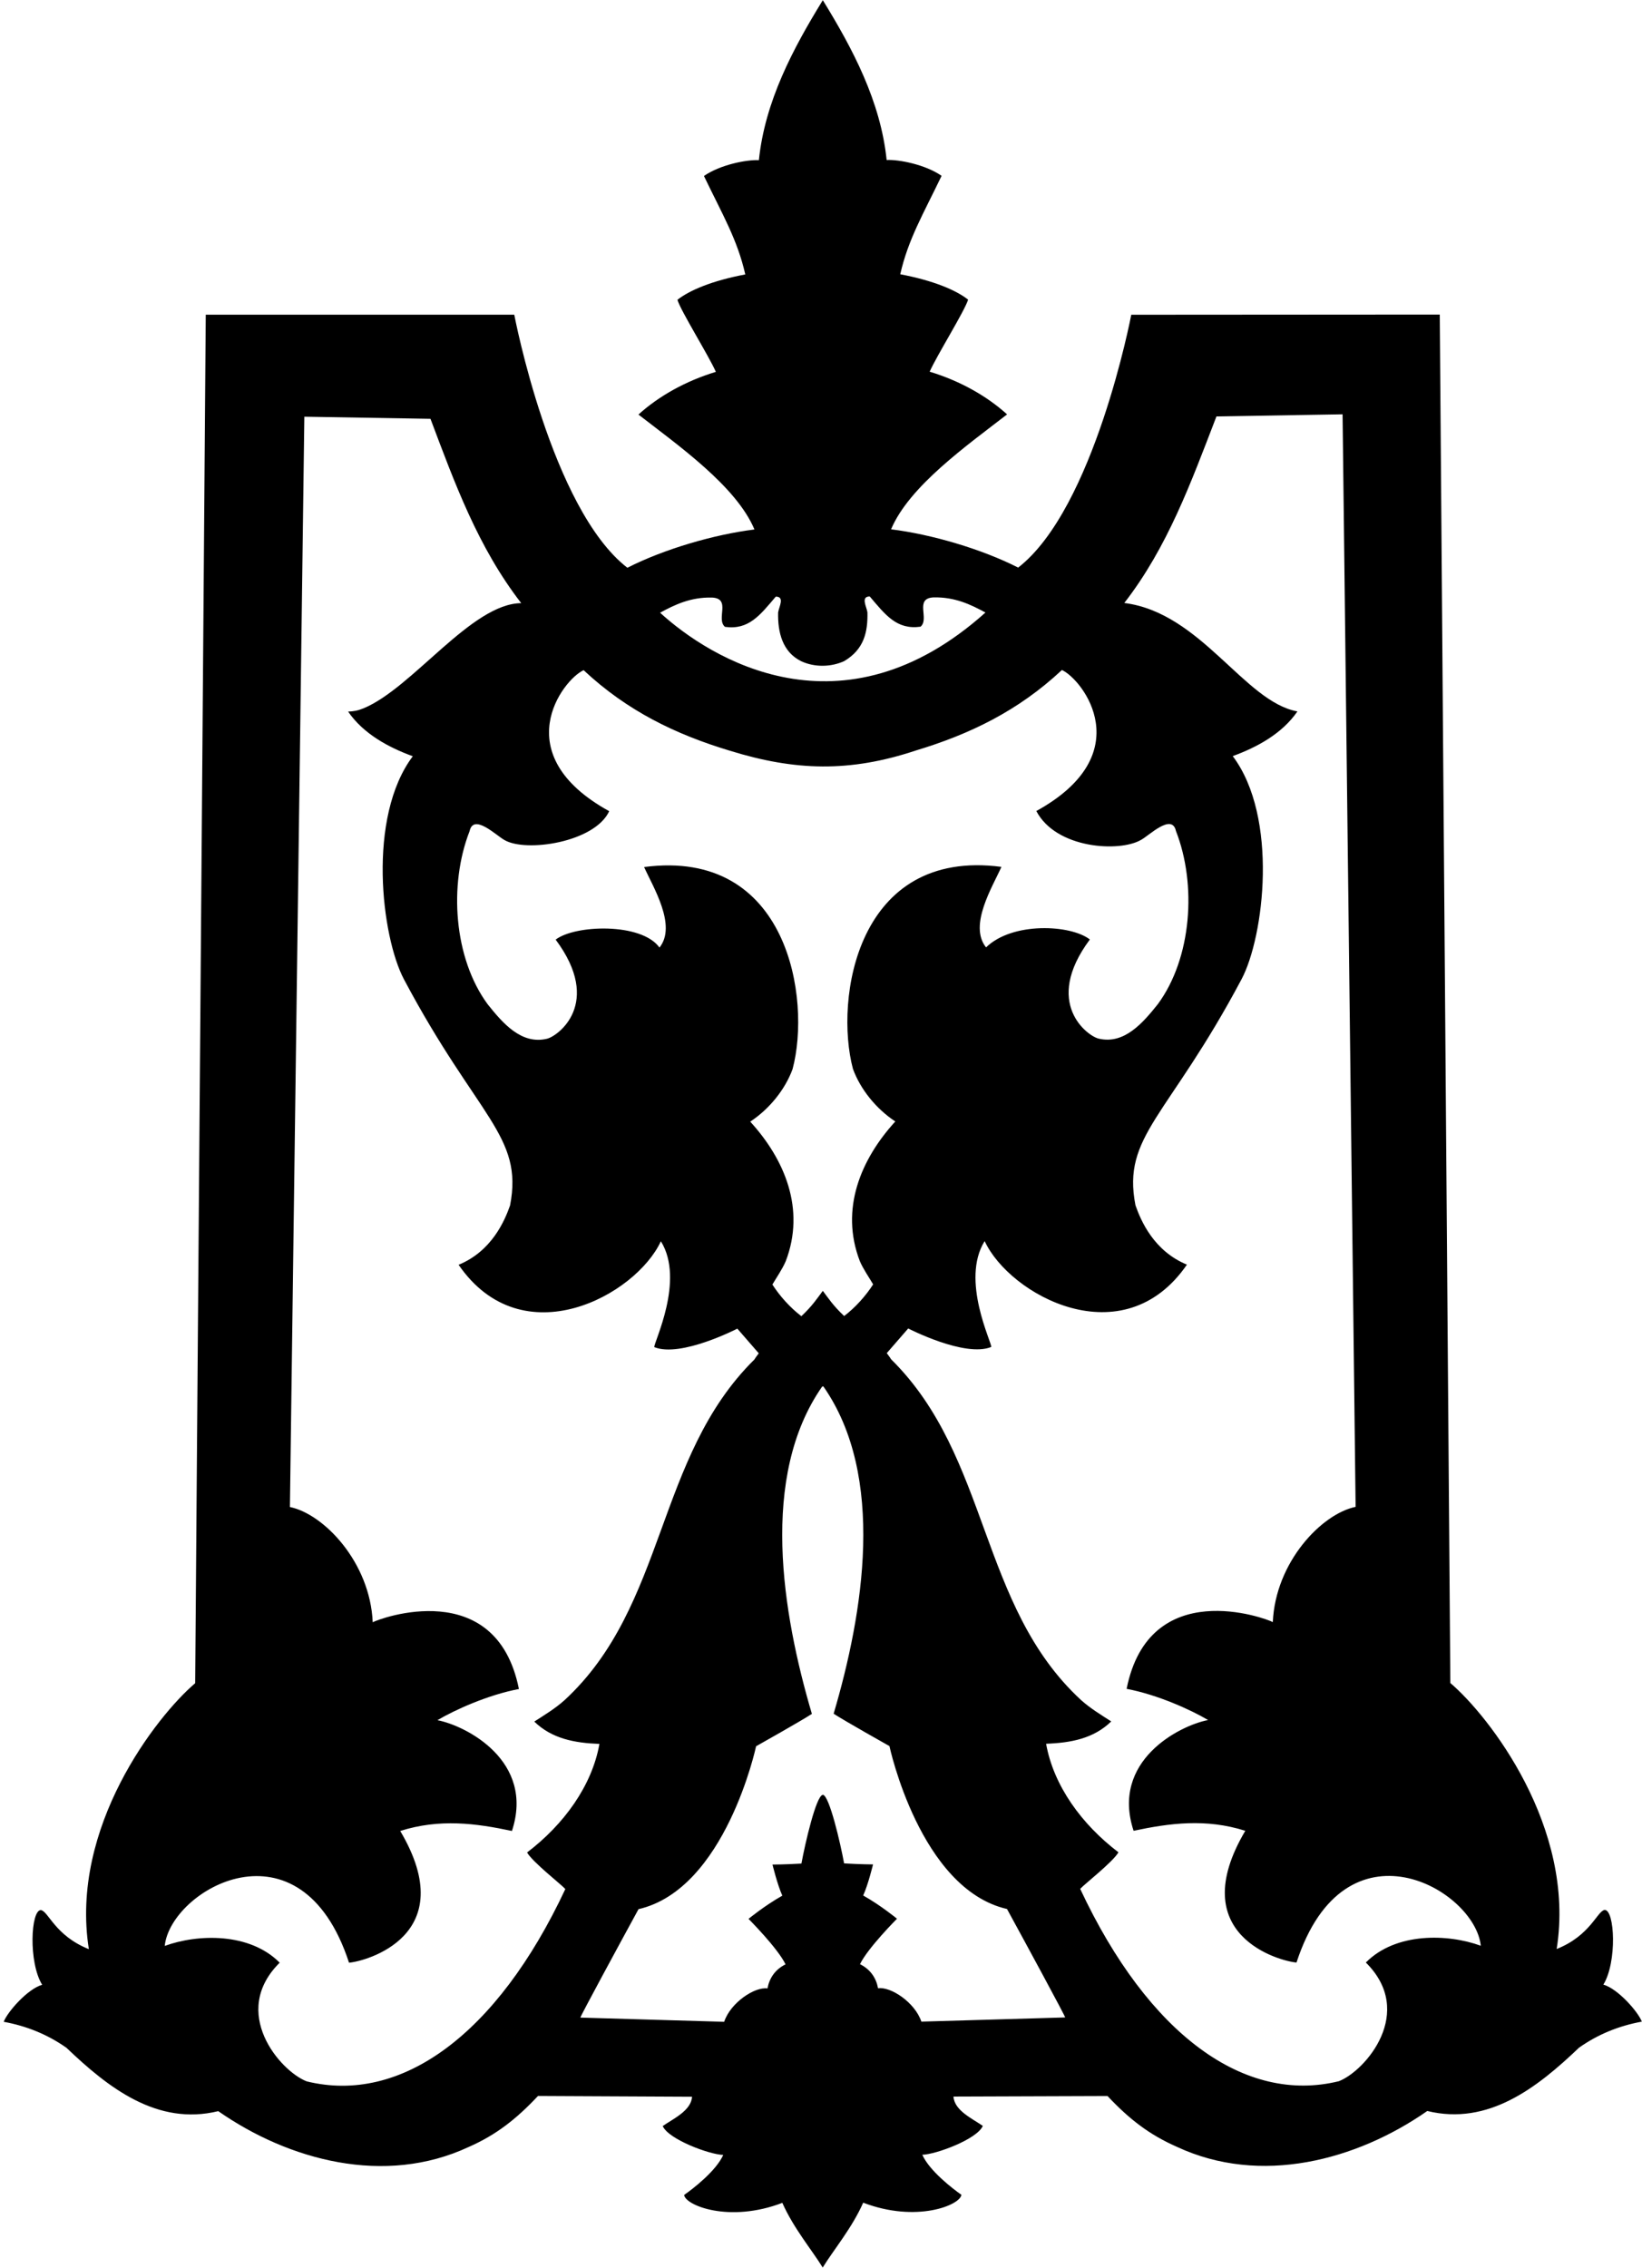 <?xml version="1.0" encoding="UTF-8"?>
<svg xmlns="http://www.w3.org/2000/svg" xmlns:xlink="http://www.w3.org/1999/xlink" width="349pt" height="482pt" viewBox="0 0 349 482" version="1.1">
<g id="surface1">
<path style=" stroke:none;fill-rule:nonzero;fill:rgb(0%,0%,0%);fill-opacity:1;" d="M 340.789 421.809 C 343.734 417.031 343.219 405.867 341.051 405.934 C 339.438 406.211 338.066 411.363 330.863 414.242 C 334.973 388.348 316.426 364.645 308.266 357.711 L 306.016 66.855 L 240.445 66.898 C 240.445 66.898 232.613 108.062 216.406 120.637 C 208.57 116.652 197.922 113.559 189.395 112.5 C 193.254 103.301 205.641 94.602 214.051 88.074 C 209.773 84.191 204.055 80.953 197.598 79 C 199.074 75.633 205.051 66.074 205.766 63.688 C 203.246 61.691 198.438 59.633 191.344 58.293 C 193.027 50.871 196.203 45.551 200.129 37.371 C 196.719 34.988 191.055 33.871 188.453 34.008 C 187.168 21.547 181.23 10.348 174.898 0.059 L 174.852 0.094 C 168.52 10.379 162.582 21.578 161.297 34.043 C 158.695 33.902 153.031 35.02 149.621 37.406 C 153.547 45.582 156.727 50.906 158.406 58.328 C 151.312 59.664 146.504 61.727 143.984 63.723 C 144.699 66.105 150.676 75.664 152.152 79.035 C 145.695 80.988 139.977 84.227 135.699 88.109 C 144.109 94.637 156.496 103.336 160.355 112.535 C 151.828 113.594 141.18 116.684 133.344 120.672 C 117.137 108.098 109.305 66.883 109.305 66.883 L 43.734 66.891 L 41.484 357.746 C 33.324 364.68 14.777 388.383 18.887 414.277 C 11.684 411.398 10.312 406.246 8.699 405.969 C 6.531 405.902 6.016 417.066 8.961 421.844 C 5.844 422.73 1.574 427.633 0.785 429.711 C 5.633 430.602 10.082 432.383 14.141 435.25 C 23.043 443.758 33.43 451.867 46.387 448.703 C 61.426 459.191 81.801 464.629 99.609 456.32 C 105.445 453.75 109.699 450.422 114.348 445.477 L 147.094 445.637 C 146.895 448.605 143.137 450.285 140.859 451.867 C 142.039 454.676 150.797 457.941 153.719 458.004 C 152.234 461.367 147.363 465.152 145.41 466.512 C 145.609 468.688 154.918 472.539 166.281 468.191 C 168.656 473.57 172.566 478.207 174.863 481.941 L 174.887 481.906 C 177.184 478.172 181.094 473.535 183.469 468.156 C 194.832 472.504 204.141 468.652 204.34 466.477 C 202.387 465.117 197.516 461.332 196.031 457.969 C 198.953 457.906 207.711 454.645 208.891 451.836 C 206.613 450.254 202.855 448.57 202.656 445.602 L 235.402 445.488 C 240.051 450.438 244.305 453.715 250.141 456.285 C 267.949 464.598 288.324 459.156 303.363 448.668 C 316.32 451.836 326.711 443.723 335.613 435.215 C 339.668 432.348 344.117 430.566 348.965 429.676 C 348.176 427.598 343.906 422.699 340.789 421.809 Z M 151.324 127.004 C 155.48 127.199 152.117 131.555 154.094 133.234 C 159.141 133.93 161.527 130.762 164.891 126.805 C 166.855 126.816 165.566 128.965 165.387 130.168 C 165.285 134.324 166.273 138.578 170.328 140.555 C 173.199 141.867 176.637 141.781 179.418 140.52 C 183.676 138.004 184.465 134.289 184.367 130.133 C 184.184 128.93 182.895 126.785 184.859 126.77 C 188.223 130.727 190.609 133.895 195.656 133.199 C 197.633 131.52 194.27 127.168 198.426 126.969 C 202.977 126.871 206.34 128.5 209.453 130.188 C 178.953 157.496 150.906 139.93 140.297 130.223 C 143.41 128.535 146.773 126.902 151.324 127.004 Z M 124.043 142.438 C 133.344 151.141 143.629 156.086 155.105 159.551 C 168.992 163.852 180.586 164.195 194.645 159.516 C 206.121 156.055 216.406 151.105 225.707 142.402 C 230.211 144.473 242.23 160.273 220.266 172.375 C 224.465 180.422 237.973 181.18 242.523 178.508 C 244.207 177.621 249.102 172.727 249.945 176.629 C 254.395 188.004 253.309 203.637 246.086 213.43 C 242.922 217.387 238.965 222.035 233.523 220.75 C 231.246 220.254 221.535 213.258 231.645 199.68 C 227.586 196.512 215.191 195.883 209.582 201.359 C 205.824 196.684 210.977 188.441 212.848 184.246 C 182.121 180.195 177.336 212.34 181.289 227.18 C 182.871 231.531 186.238 235.688 190.293 238.355 C 182.973 246.371 178.496 256.953 182.75 268.035 C 183.496 269.762 184.699 271.477 185.582 272.98 C 183.996 275.453 181.777 277.918 179.422 279.707 C 177.055 277.488 176.023 275.855 174.902 274.379 L 174.848 274.41 C 173.727 275.891 172.695 277.523 170.328 279.742 C 167.973 277.953 165.754 275.488 164.168 273.016 C 165.051 271.512 166.254 269.797 167 268.07 C 171.254 256.988 166.777 246.402 159.457 238.391 C 163.516 235.723 166.879 231.566 168.461 227.215 C 172.418 212.375 167.629 180.23 136.902 184.281 C 138.773 188.473 143.926 196.719 140.168 201.395 C 136.359 196.051 122.164 196.547 118.105 199.711 C 128.215 213.289 118.504 220.289 116.227 220.781 C 110.785 222.07 106.828 217.422 103.664 213.465 C 96.441 203.668 95.355 188.039 99.805 176.664 C 100.648 172.758 105.543 177.652 107.227 178.543 C 111.777 181.215 126.398 179.051 129.484 172.41 C 107.52 160.309 119.539 144.508 124.043 142.438 Z M 65.184 442.371 C 59.543 440.195 48.781 427.715 59.445 417.148 C 53.074 410.711 42.035 411.016 35.012 413.586 C 36.242 401.609 63.895 385.637 74.184 417.148 C 77.633 416.895 98.242 411.398 85.066 389.152 C 93.434 386.496 101.164 387.523 108.809 389.152 C 113.699 374.301 99.113 366.797 92.98 365.605 C 96.641 363.43 103.738 360.219 110.293 358.98 C 105.457 334.801 80.641 343.988 79.219 344.797 C 78.664 332.051 68.844 321.785 61.621 320.301 L 64.688 88.566 L 91.496 89.016 C 96.641 102.668 101.586 116.32 110.785 128.191 C 100.203 128.273 87.641 146.293 77.254 150.547 C 76.066 151.043 75.145 151.203 73.988 151.238 C 77.254 155.988 82.594 158.855 87.738 160.734 C 77.977 173.703 81.07 199.121 85.867 208.164 C 101.465 237.539 111.297 241.371 108.414 256.199 C 107.262 259.488 104.512 265.93 97.473 268.82 C 111.039 288.516 135.168 275.289 140.465 263.816 C 145.645 272.113 138.859 285.508 139.07 286.32 C 144.699 288.602 156.715 282.387 156.715 282.387 L 161.273 287.633 C 161.273 287.633 160.512 288.625 160.348 288.941 C 139.277 309.715 141.75 341.273 119.988 361.355 C 118.008 363.133 115.59 364.598 113.559 365.902 C 117.316 369.562 122.164 370.453 127.406 370.652 C 125.824 379.555 119.84 387.785 112.027 393.723 C 113.184 395.77 119.367 400.578 120.16 401.496 C 105.629 432.523 85.191 447.293 65.184 442.371 Z M 195.832 429.676 C 194.488 425.617 189.336 422.184 186.625 422.586 C 186.242 420.465 185.039 418.578 182.789 417.465 C 184.441 414.027 190.652 407.805 190.652 407.805 C 190.652 407.805 187.273 405.008 183.469 402.867 C 184.527 400.543 185.559 396.262 185.559 396.262 C 185.559 396.262 182.809 396.25 179.41 396.043 C 178.617 391.691 176.281 381.652 174.898 381.453 L 174.852 381.488 C 173.469 381.688 171.133 391.723 170.34 396.078 C 166.941 396.285 164.191 396.293 164.191 396.293 C 164.191 396.293 165.223 400.578 166.281 402.902 C 162.477 405.043 159.098 407.836 159.098 407.836 C 159.098 407.836 165.309 414.059 166.961 417.5 C 164.707 418.609 163.508 420.5 163.125 422.621 C 160.414 422.219 155.262 425.652 153.918 429.711 L 123.352 428.82 C 123.352 428.523 131.66 413.191 135.715 405.77 C 154.23 401.523 160.703 371.148 160.703 371.148 C 160.703 371.148 170.375 365.715 172.562 364.266 C 166.246 342.852 161.422 313.789 174.75 294.695 L 175 294.66 C 188.328 313.758 183.504 342.816 177.188 364.23 C 179.375 365.68 189.047 371.113 189.047 371.113 C 189.047 371.113 195.52 401.488 214.035 405.738 C 218.09 413.156 226.398 428.488 226.398 428.785 Z M 290.305 417.113 C 300.969 427.68 290.203 440.16 284.566 442.34 C 264.559 447.258 244.121 432.488 229.59 401.461 C 230.383 400.543 236.566 395.734 237.723 393.688 C 229.91 387.754 223.926 379.523 222.344 370.617 C 227.586 370.422 232.434 369.531 236.191 365.871 C 234.16 364.562 231.742 363.102 229.762 361.32 C 208 341.238 210.473 309.684 189.402 288.906 C 189.238 288.59 188.477 287.598 188.477 287.598 L 193.035 282.352 C 193.035 282.352 205.051 288.566 210.68 286.285 C 210.891 285.477 204.105 272.078 209.285 263.781 C 214.582 275.258 238.711 288.48 252.277 268.785 C 245.238 265.895 242.488 259.457 241.336 256.164 C 238.453 241.336 248.285 237.508 263.883 208.129 C 268.68 199.09 271.773 173.672 262.012 160.703 C 267.156 158.824 272.496 155.953 275.762 151.203 C 264.48 149.164 255.289 130.215 238.965 128.156 C 248.164 116.285 253.109 102.633 258.551 88.508 L 285.359 88.059 L 288.129 320.266 C 280.906 321.75 271.086 332.02 270.531 344.762 C 269.109 343.953 244.293 334.766 239.457 358.945 C 246.012 360.184 253.109 363.398 256.77 365.574 C 250.637 366.762 236.051 374.266 240.941 389.117 C 248.586 387.492 256.316 386.461 264.684 389.117 C 251.508 411.363 272.117 416.859 275.566 417.113 C 285.855 385.602 313.508 401.574 314.738 413.551 C 307.715 410.98 296.676 410.676 290.305 417.113 "/>
</g>
</svg>

